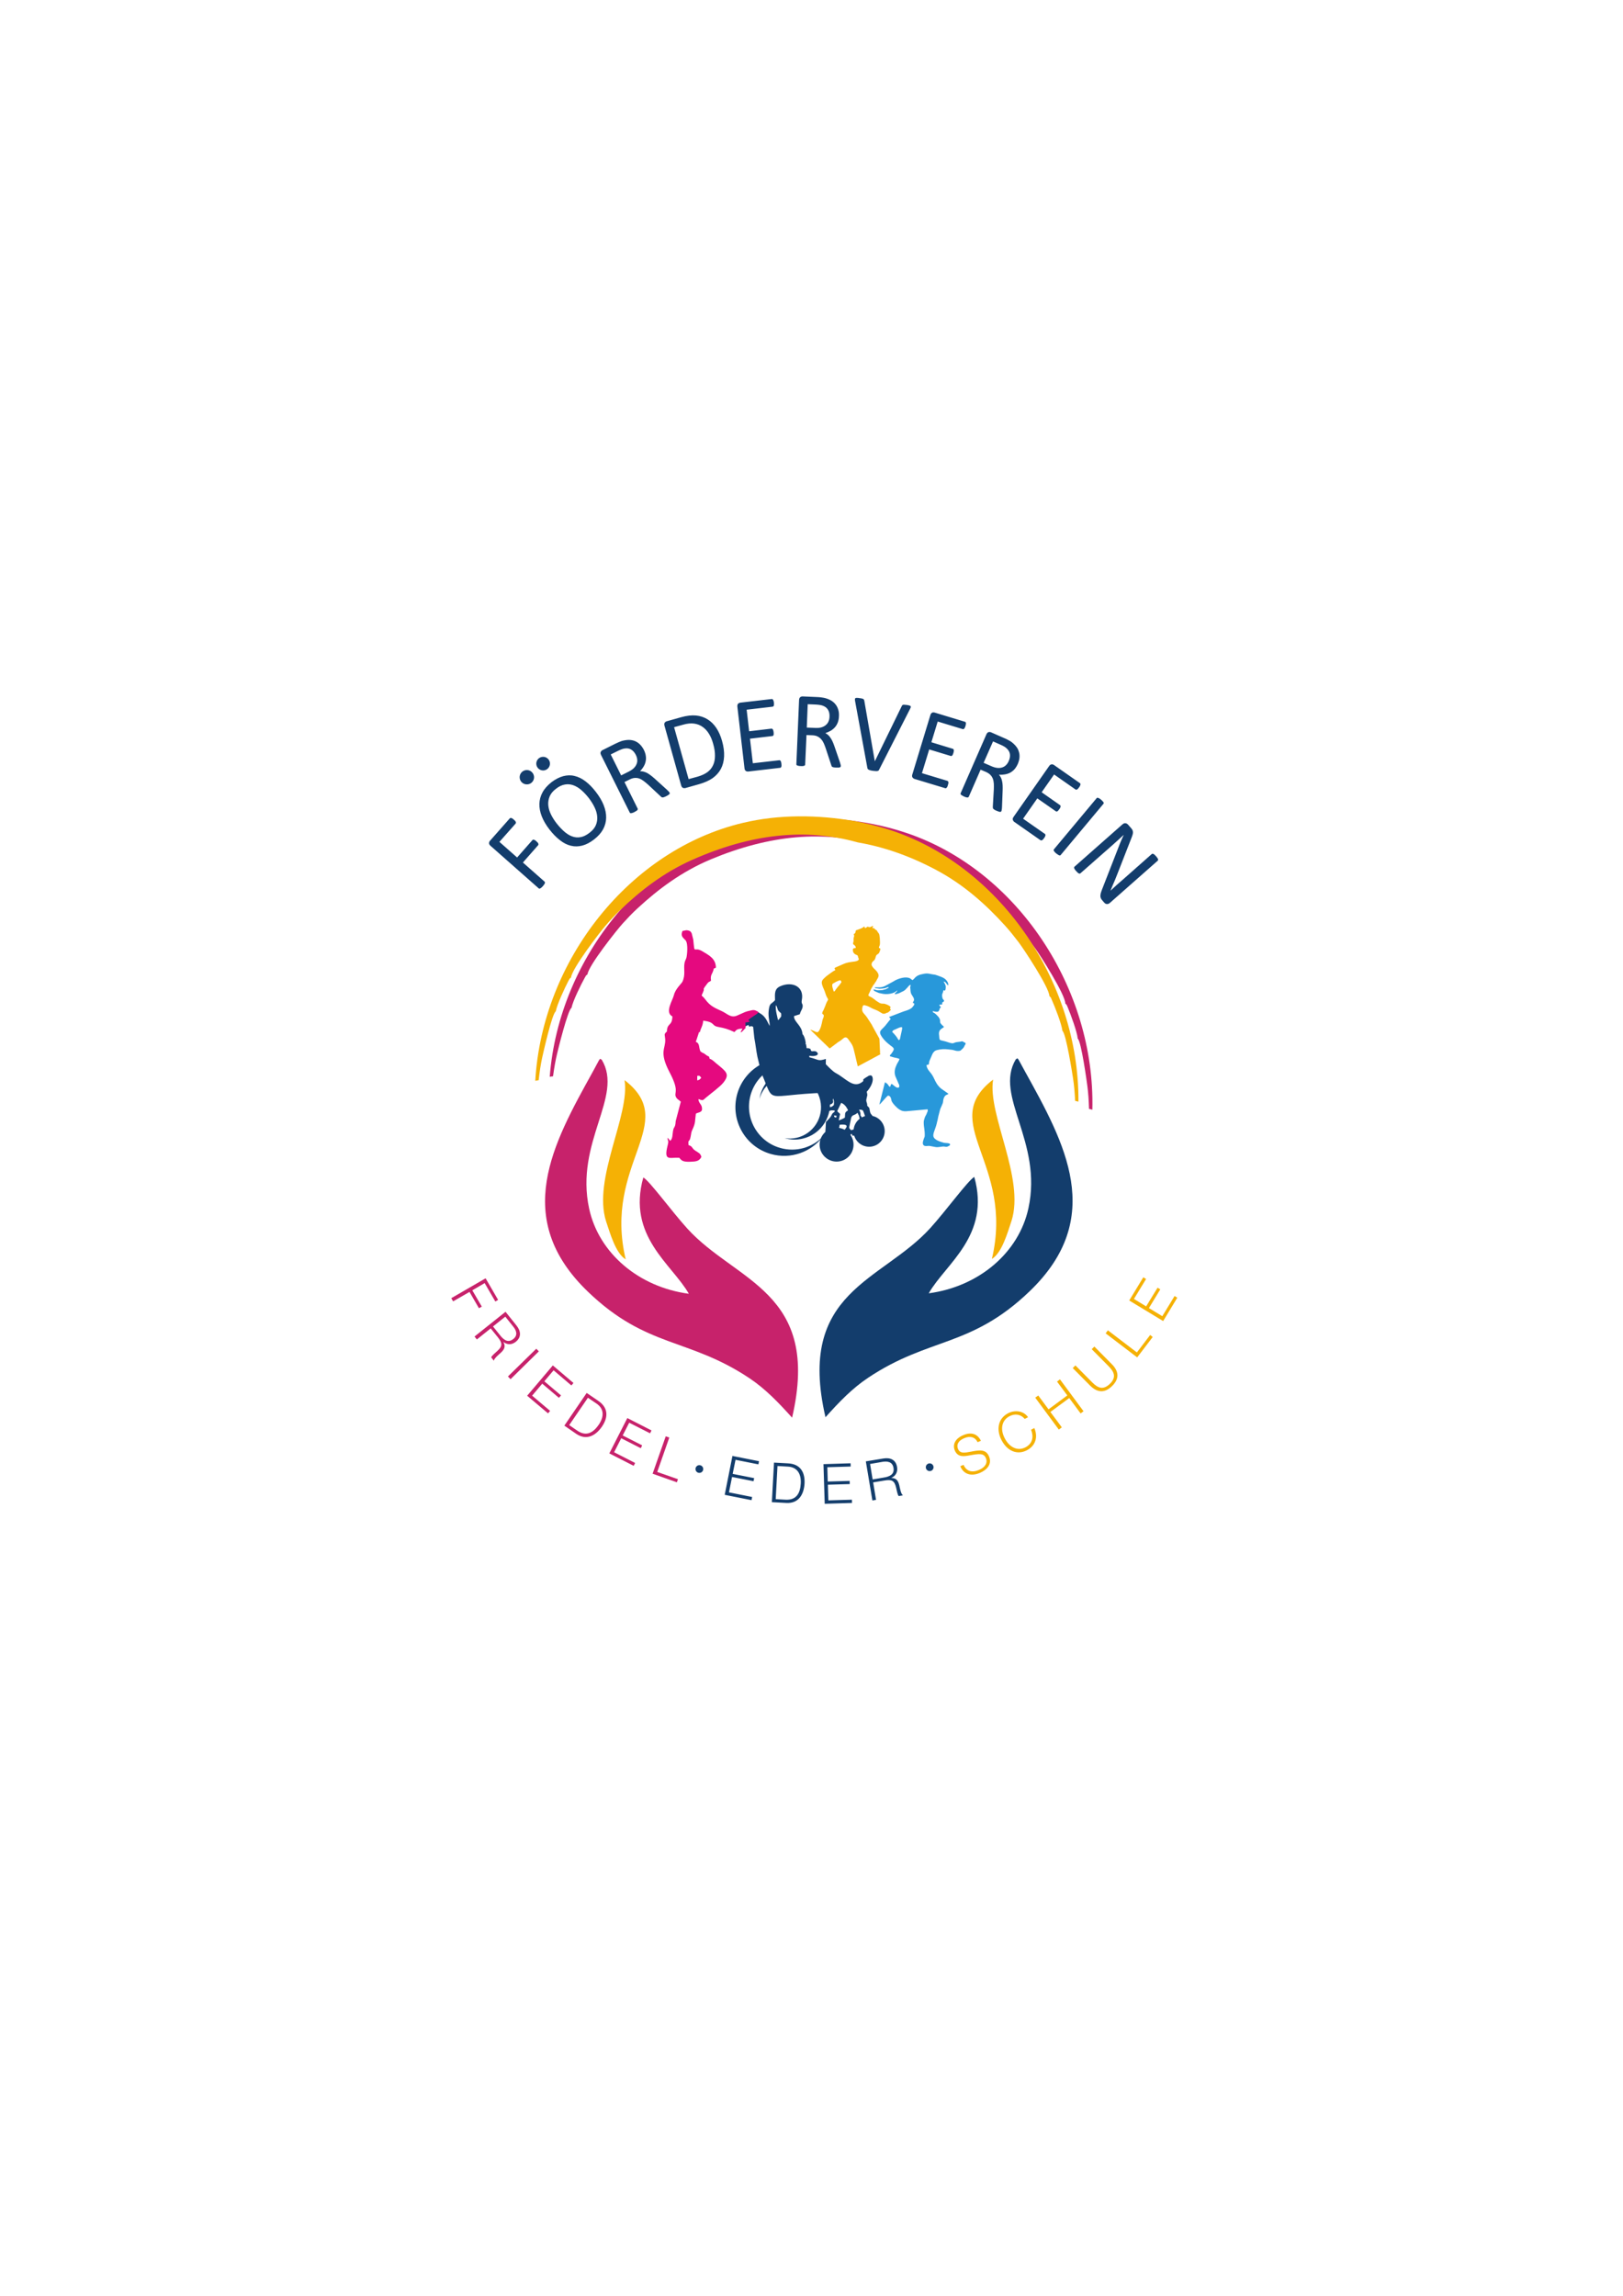 <?xml version="1.0" encoding="UTF-8"?>
<!DOCTYPE svg PUBLIC "-//W3C//DTD SVG 1.1//EN" "http://www.w3.org/Graphics/SVG/1.1/DTD/svg11.dtd">
<!-- Creator: CorelDRAW X8 -->
<svg xmlns="http://www.w3.org/2000/svg" xml:space="preserve" width="210mm" height="297mm" version="1.1" style="shape-rendering:geometricPrecision; text-rendering:geometricPrecision; image-rendering:optimizeQuality; fill-rule:evenodd; clip-rule:evenodd"
viewBox="0 0 21000 29700"
 xmlns:xlink="http://www.w3.org/1999/xlink">
 <defs>
  <style type="text/css">
   <![CDATA[
    .fil6 {fill:#E5097F}
    .fil9 {fill:#133D6C}
    .fil0 {fill:#133D6C}
    .fil4 {fill:#2898DA}
    .fil7 {fill:#C7226B}
    .fil8 {fill:#F5B105}
    .fil5 {fill:#F5B105}
    .fil3 {fill:#133D6C;fill-rule:nonzero}
    .fil2 {fill:#C7226B;fill-rule:nonzero}
    .fil1 {fill:#F5B105;fill-rule:nonzero}
   ]]>
  </style>
 </defs>
 <g id="Layer_x0020_1">
  <g id="_977266256">
   <g>
    <path class="fil0" d="M10317 13716c107,31 200,87 273,161 -55,-44 -119,-77 -191,-97 -296,-84 -603,89 -687,385 -83,296 89,603 385,686 205,58 415,-7 553,-150 -152,202 -417,301 -675,228 -335,-94 -530,-442 -436,-777 95,-335 443,-530 778,-436z"/>
    <path class="fil0" d="M10382 14731c-79,18 -158,14 -231,-7 51,8 104,7 157,-5 218,-50 355,-267 305,-485 -49,-219 -267,-356 -485,-306 -151,34 -263,149 -301,289 26,-182 162,-338 352,-381 247,-56 493,98 549,346 56,247 -98,493 -346,549z"/>
    <path class="fil0" d="M10426 13495l-5 6c13,16 3,-8 11,26 2,5 4,24 5,33l28 1c45,17 4,2 37,39 22,-1 46,-6 63,7 36,27 3,45 3,45 -28,12 -63,12 -96,6l0 19c129,32 107,55 214,22l-1 68c33,33 85,91 133,117 127,68 221,197 333,117 50,-35 -17,-17 47,-58 3,-2 41,-25 42,-26 29,-11 47,-6 52,33 8,58 -42,137 -77,173 11,59 10,28 -4,93 -9,42 12,44 10,89 35,30 27,34 34,67 9,43 12,32 29,57 33,50 17,91 25,129l-153 0 0 245c-47,-22 -80,-64 -86,-111 -59,-4 -34,10 -48,-23 -16,11 -8,-11 -18,16 -23,66 58,100 19,200 -56,144 -241,186 -305,52 -44,-91 -26,-129 8,-201 -35,-13 -44,-31 -49,-54l32 -527c4,-4 0,-10 1,-20 -31,-3 -21,-10 -27,1 -813,29 -651,163 -829,-250 -1,0 -2,0 -2,0l-52 -216c-17,-84 -23,-156 -40,-243l-15 -144c-31,-12 -24,-9 -51,0 -1,-4 -2,-9 -3,-10l-7 -13c-29,10 -48,22 -62,35l6 -69 166 -144c15,10 29,21 44,30 70,38 94,115 120,160 6,-42 -22,-113 -12,-197 14,-109 29,-75 82,-136 -3,-91 -7,-148 70,-181 155,-67 310,6 277,178 -11,60 19,43 9,96 -6,30 -26,49 -35,89l-75 24c-4,74 99,118 109,227l1 1 0 7c7,7 8,7 15,19 5,9 8,18 11,27 9,25 12,43 16,69zm689 860c16,28 21,43 19,75 23,26 15,31 32,57l34 -3c1,-29 -11,-56 -21,-85 -14,-41 -17,-43 -64,-44zm0 81l-19 -40c-46,43 -79,14 -89,95l-17 82c-8,29 13,33 22,48 71,-19 66,-24 71,-105l44 -27 -12 -53zm-275 470c-18,-22 37,-11 -23,-23 11,23 -1,14 23,23zm1 -237c37,3 40,5 60,-21 36,-46 117,-112 -36,-98l-24 119zm-22 -211c9,-34 10,-20 -27,-28 9,29 -9,15 27,28zm-47 -54c19,-22 10,0 31,-31 -14,-7 11,-7 -32,-9 -35,-2 -31,11 -75,18l-8 131c80,-78 66,-87 84,-109zm201 -40c-21,-48 -49,-81 -89,-97l-51 106c12,21 24,20 37,39l-18 82c30,-9 59,-23 80,-36 4,-52 -3,-61 24,-83l17 -11zm-184 -68c1,-16 3,-32 2,-49l-10 -36c-16,33 15,35 -12,63 -21,22 -32,-1 -51,42 27,13 44,5 71,-20zm-682 -1145c5,-60 -5,-39 -33,-73 -22,-27 -6,-37 -36,-75 -2,44 2,71 10,111l16 72c0,1 2,7 2,6 0,-1 2,3 6,4l35 -45z"/>
    <path class="fil0" d="M11246 14432c111,0 201,90 201,201 0,112 -90,202 -201,202 -112,0 -202,-90 -202,-202 0,-111 90,-201 202,-201z"/>
    <path class="fil0" d="M10825 14589c121,0 219,98 219,219 0,121 -98,219 -219,219 -121,0 -220,-98 -220,-219 0,-121 99,-219 220,-219z"/>
   </g>
   <g>
    <g>
     <path class="fil1" d="M12692 18639c-46,-96 -133,-115 -231,-72 -100,43 -140,119 -106,199 39,90 121,75 199,60 119,-21 175,-27 202,36 26,61 -7,119 -87,153 -88,39 -164,22 -202,-65l-42 18 2 4c43,100 139,131 255,81 86,-37 159,-112 114,-214 -40,-94 -124,-81 -236,-59 -81,15 -137,26 -164,-35 -24,-57 5,-108 78,-139 76,-33 141,-19 175,51l43 -18zm691 -165l-42 22c36,90 20,178 -70,226 -99,53 -205,8 -269,-112 -64,-120 -41,-235 58,-288 72,-39 149,-26 199,34l43 -22c-60,-87 -175,-96 -261,-50 -135,72 -149,221 -81,349 76,143 206,193 330,127 107,-57 144,-169 93,-286zm332 -630l-38 29 133 179 -243 180 -133 -179 -39 28 305 413 39 -29 -148 -199 244 -180 147 199 38 -28 -305 -413zm445 -424l-34 34 216 218c74,75 106,143 21,228 -87,85 -155,60 -232,-18l-216 -218 -35 34 225 227c95,95 192,98 286,4 93,-92 88,-188 -5,-281l-226 -228zm722 -150l-172 226 -375 -286 -29 39 408 311 201 -264 -33 -26zm-89 -746l-182 300 439 266 183 -302 -35 -22 -159 261 -173 -105 147 -242 -35 -22 -148 242 -158 -96 157 -258 -36 -22z"/>
     <path class="fil2" d="M6445 16816l-162 -279 -444 257 24 41 212 -122 122 211 37 -21 -123 -211 160 -93 138 238 36 -21zm96 154l-401 320 30 38 179 -143 93 115c57,73 65,112 -7,177 -19,19 -74,61 -79,83l34 43c4,-32 71,-86 88,-101 51,-47 66,-85 35,-142 50,39 108,40 161,-2 76,-61 65,-140 9,-210l-142 -178zm-3 63l103 129c41,51 62,111 1,160 -72,58 -129,6 -173,-50l-90 -112 159 -127zm434 449l-33 -34 -367 359 34 35 366 -360zm448 409l-267 -227 -332 392 270 228 27 -32 -233 -197 131 -155 216 183 27 -31 -216 -183 120 -142 230 196 27 -32zm171 129l-289 423 154 106c132,90 252,24 333,-94 82,-120 83,-243 -47,-332l-151 -103zm16 62l112 76c96,65 101,165 29,272 -67,97 -156,161 -278,78l-105 -72 242 -354zm823 423l-313 -160 -233 457 315 161 19 -37 -272 -139 92 -181 253 129 18 -37 -252 -128 84 -165 270 137 19 -37zm342 631l-268 -94 156 -445 -46 -16 -170 484 314 111 14 -40z"/>
     <path class="fil3" d="M9821 18903l-344 -68 -100 503 347 69 8 -41 -300 -60 40 -199 278 55 8 -40 -278 -55 37 -182 296 59 8 -41zm194 18l-28 512 187 10c159,9 228,-110 236,-253 7,-145 -55,-251 -213,-259l-182 -10zm45 44l135 8c116,6 173,88 166,217 -6,117 -49,219 -197,211l-127 -7 23 -429zm946 -35l-351 11 16 513 353 -11 -1 -42 -305 9 -6 -203 283 -8 -1 -41 -284 8 -5 -185 302 -9 -1 -42zm197 -25l85 506 47 -8 -37 -226 146 -24c91,-15 129,-3 151,92 7,26 17,94 34,109l54 -9c-27,-19 -41,-104 -46,-126 -15,-66 -41,-99 -106,-99 58,-26 87,-76 76,-142 -16,-96 -90,-125 -178,-110l-226 37zm55 34l162 -28c65,-10 128,0 141,78 15,90 -58,115 -129,126l-141 24 -33 -200z"/>
    </g>
    <path class="fil0" d="M9049 18954c28,0 50,23 50,50 0,28 -22,50 -50,50 -28,0 -50,-22 -50,-50 0,-27 22,-50 50,-50z"/>
    <path class="fil0" d="M12029 18931c28,0 50,22 50,50 0,28 -22,50 -50,50 -27,0 -50,-22 -50,-50 0,-28 23,-50 50,-50z"/>
   </g>
   <g>
    <path class="fil3" d="M6649 10604c7,5 12,11 16,16 5,5 8,9 9,13 1,5 2,9 1,12 0,3 -1,6 -3,9l-210 237 229 202 198 -225c2,-2 4,-4 8,-5 3,-1 6,-1 11,0 4,1 9,3 14,6 5,4 12,8 19,15 7,6 12,11 16,16 4,5 7,9 8,13 2,5 2,9 2,12 0,4 -2,7 -4,9l-197 224 280 247c2,3 4,5 5,9 1,3 1,7 -1,11 -2,5 -4,10 -8,16 -4,6 -10,14 -17,22 -8,8 -14,15 -20,20 -6,5 -11,8 -15,10 -4,3 -8,3 -11,3 -4,-1 -7,-2 -9,-4l-623 -550c-13,-12 -20,-23 -19,-35 0,-11 4,-21 11,-29l257 -291c2,-2 5,-4 8,-5 3,-1 7,-1 12,0 4,1 9,4 15,7 6,4 12,9 18,15zm1062 -358c44,57 78,114 100,170 22,56 33,110 32,163 -1,52 -14,102 -40,150 -26,47 -65,91 -117,131 -52,40 -102,66 -152,79 -50,13 -99,14 -147,2 -48,-11 -95,-35 -141,-71 -47,-36 -93,-83 -138,-141 -43,-56 -76,-112 -98,-168 -22,-56 -32,-110 -31,-162 2,-52 15,-102 41,-149 26,-48 65,-91 117,-132 51,-38 101,-64 150,-77 50,-13 98,-15 146,-3 48,11 96,34 142,69 46,35 92,81 136,139zm-91 80c-31,-40 -64,-75 -97,-104 -33,-29 -68,-50 -103,-63 -36,-13 -73,-17 -110,-10 -38,6 -77,24 -116,55 -40,30 -67,63 -82,99 -15,36 -21,73 -18,112 3,38 14,77 33,117 19,40 43,78 72,116 33,42 65,77 99,107 34,30 68,52 104,65 35,13 71,17 109,10 37,-6 76,-25 116,-56 40,-30 68,-64 83,-100 15,-36 21,-74 17,-113 -3,-38 -15,-78 -34,-117 -19,-40 -44,-79 -73,-118zm1043 -72c2,3 3,6 3,9 0,3 -1,7 -5,10 -3,4 -8,8 -15,12 -6,5 -16,10 -28,16 -10,5 -19,9 -26,11 -7,3 -13,4 -18,4 -4,0 -9,-1 -13,-3 -4,-2 -7,-6 -12,-10l-165 -154c-19,-17 -38,-32 -56,-46 -18,-13 -36,-24 -55,-31 -19,-7 -38,-9 -59,-8 -20,1 -42,7 -65,19l-69 34 170 342c2,4 3,7 2,10 -1,4 -2,7 -5,10 -3,4 -8,8 -14,12 -6,4 -14,9 -24,14 -10,5 -18,9 -26,11 -7,2 -13,3 -17,4 -5,0 -9,0 -12,-2 -2,-1 -5,-4 -6,-7l-371 -744c-8,-16 -9,-29 -4,-40 5,-10 12,-18 21,-22l164 -82c20,-10 36,-17 50,-23 13,-5 25,-10 36,-14 33,-9 64,-14 92,-14 29,0 55,5 80,15 24,10 46,25 65,44 19,19 36,43 50,70 13,27 22,53 25,78 4,24 3,48 -2,71 -5,23 -13,45 -26,66 -12,21 -28,41 -46,61 15,0 30,1 45,5 15,4 30,10 45,17 15,8 31,19 47,31 16,12 33,26 51,42l158 143c13,12 22,21 26,26 5,5 8,9 9,13zm-436 -488c-15,-31 -35,-54 -60,-69 -24,-15 -55,-20 -91,-13 -12,2 -24,6 -37,11 -13,5 -30,12 -50,22l-87 43 135 271 100 -50c27,-14 49,-29 65,-45 17,-17 28,-35 35,-53 8,-19 10,-38 8,-58 -2,-20 -8,-39 -18,-59zm1115 -183c21,74 30,142 27,203 -3,61 -17,115 -42,162 -25,46 -61,86 -107,119 -47,32 -105,58 -176,78l-177 50c-10,2 -20,2 -31,-3 -10,-4 -18,-15 -23,-33l-215 -770c-5,-17 -4,-31 3,-40 6,-9 15,-15 25,-18l188 -53c72,-20 136,-27 191,-22 55,5 105,22 149,49 43,26 81,63 113,110 31,47 57,103 75,168zm-115 37c-13,-47 -30,-89 -53,-126 -22,-37 -50,-67 -82,-90 -32,-23 -68,-37 -109,-43 -41,-6 -91,-2 -148,15l-113 31 188 672 114 -31c53,-15 96,-35 129,-59 32,-24 57,-53 73,-89 17,-35 25,-76 25,-122 1,-47 -7,-99 -24,-158zm884 262c1,8 1,15 1,22 0,6 -1,11 -3,16 -1,4 -4,7 -6,9 -3,3 -6,4 -10,4l-412 48c-10,1 -20,-1 -30,-7 -10,-6 -16,-18 -18,-36l-92 -794c-2,-18 1,-31 9,-40 8,-8 17,-12 28,-14l407 -47c4,0 7,0 10,2 3,1 6,4 8,8 2,4 4,9 6,15 2,6 4,14 5,23 1,8 1,15 1,22 -1,6 -2,11 -3,16 -1,4 -4,7 -6,9 -3,2 -6,3 -9,4l-336 39 32 279 288 -34c4,0 7,1 11,2 2,2 5,5 8,8 2,4 4,8 6,15 1,6 3,14 4,22 1,9 1,16 1,22 0,6 -1,11 -3,15 -1,4 -3,7 -6,9 -3,2 -6,3 -9,3l-289 34 37 318 341 -39c3,-1 7,0 10,1 3,2 6,5 9,8 2,4 4,9 6,15 1,6 3,13 4,23zm768 28c0,4 -1,7 -2,10 -2,2 -4,5 -9,6 -4,2 -11,3 -19,4 -8,0 -19,0 -32,0 -11,-1 -21,-2 -28,-3 -7,-1 -13,-3 -18,-5 -4,-2 -7,-5 -10,-9 -2,-4 -4,-9 -5,-14l-71 -215c-8,-25 -17,-47 -26,-68 -9,-20 -20,-38 -34,-53 -13,-15 -29,-27 -47,-36 -18,-9 -41,-14 -67,-15l-76 -3 -17 382c0,3 -1,6 -3,9 -2,3 -6,5 -10,6 -4,2 -10,3 -17,4 -8,1 -17,1 -28,0 -11,0 -20,-1 -28,-3 -7,-1 -13,-3 -17,-5 -5,-1 -7,-4 -9,-7 -2,-2 -3,-6 -2,-9l35 -830c1,-18 6,-30 15,-37 9,-7 19,-10 30,-10l183 8c22,1 40,2 55,4 14,2 27,4 38,6 33,7 62,18 88,32 25,14 45,31 62,52 16,20 28,43 36,70 8,25 11,54 9,85 -1,30 -6,56 -15,80 -9,23 -21,44 -36,61 -16,18 -34,33 -55,46 -21,12 -44,22 -70,31 14,7 26,15 38,26 11,10 21,23 30,37 10,14 19,31 27,49 8,18 16,39 24,62l69 201c5,17 9,29 10,35 2,7 2,12 2,16zm-146 -637c2,-35 -4,-65 -19,-90 -14,-25 -38,-44 -74,-56 -11,-4 -23,-6 -37,-8 -14,-2 -32,-4 -55,-5l-97 -4 -12 302 112 5c30,1 56,-1 79,-8 22,-7 41,-17 56,-30 15,-13 27,-28 34,-46 8,-19 12,-38 13,-60zm642 684c-2,5 -5,9 -9,12 -3,3 -8,5 -14,5 -6,2 -13,2 -22,1 -8,0 -19,-2 -33,-3 -9,-2 -18,-3 -25,-4 -7,-2 -13,-3 -18,-5 -5,-2 -10,-3 -13,-5 -4,-2 -7,-4 -9,-6 -3,-2 -4,-5 -6,-7 -1,-3 -2,-6 -3,-10l-159 -866c-2,-10 -3,-18 -2,-25 0,-6 3,-10 7,-13 5,-2 11,-4 20,-3 9,0 21,1 36,4 13,1 22,3 30,5 7,2 12,4 16,6 3,2 6,5 8,9 1,3 3,7 4,12l136 783 1 0 347 -711c2,-5 5,-9 7,-12 2,-3 6,-5 10,-6 5,-1 11,-2 19,-1 8,0 19,1 32,3 14,2 24,4 32,7 8,2 13,5 15,8 3,4 3,9 2,15 -2,6 -5,14 -10,23l-399 784zm890 199c-2,8 -5,15 -7,21 -3,5 -6,10 -9,13 -4,4 -7,6 -10,7 -4,1 -7,1 -11,-1l-397 -120c-9,-3 -18,-10 -24,-19 -7,-10 -8,-23 -2,-40l233 -766c5,-17 13,-27 24,-32 10,-4 21,-4 31,-1l392 119c4,1 6,3 9,6 2,2 3,6 4,10 0,5 0,10 -1,16 0,7 -2,14 -5,23 -2,8 -5,15 -8,21 -3,5 -6,10 -8,13 -3,3 -6,5 -10,6 -3,1 -6,1 -10,0l-323 -98 -82 268 278 85c3,1 6,3 8,6 2,3 4,6 4,10 1,4 1,10 0,16 -1,7 -3,14 -5,22 -3,8 -5,15 -8,21 -2,5 -5,9 -8,12 -3,3 -6,5 -10,6 -3,1 -6,0 -10,-1l-277 -84 -94 307 328 99c4,1 7,3 9,6 2,3 4,6 5,10 1,5 1,10 0,16 -1,7 -3,14 -6,23zm693 336c-2,3 -4,6 -6,8 -3,2 -6,3 -11,3 -5,0 -11,-1 -19,-4 -7,-2 -17,-6 -29,-11 -11,-5 -20,-9 -26,-13 -6,-4 -11,-8 -14,-11 -4,-4 -6,-8 -6,-12 -1,-5 -1,-10 -1,-16l13 -225c1,-26 1,-50 0,-73 -2,-22 -5,-43 -12,-62 -7,-19 -17,-35 -31,-50 -14,-15 -33,-28 -57,-39l-71 -30 -153 350c-2,3 -4,6 -7,7 -3,2 -6,3 -11,3 -4,-1 -10,-2 -17,-3 -8,-2 -16,-6 -27,-10 -10,-5 -18,-9 -24,-13 -7,-4 -11,-7 -15,-11 -3,-3 -5,-6 -6,-10 0,-3 0,-6 2,-9l333 -761c7,-16 17,-26 28,-29 11,-3 22,-2 31,2l168 74c20,8 37,16 49,23 13,7 24,13 35,19 28,19 51,40 69,62 19,22 32,45 39,71 9,25 11,51 9,78 -2,27 -10,54 -22,83 -12,27 -27,50 -43,69 -17,18 -36,33 -56,44 -21,11 -44,18 -68,22 -24,4 -50,6 -77,4 11,12 19,24 26,38 7,14 12,29 15,46 4,16 6,35 7,55 1,20 1,42 0,67l-8 212c-1,17 -2,30 -4,37 -1,6 -2,11 -3,15zm94 -647c14,-32 20,-62 15,-91 -4,-28 -20,-54 -48,-78 -9,-8 -20,-15 -32,-22 -12,-7 -29,-15 -50,-24l-88 -39 -122 277 103 45c28,12 53,19 76,21 24,2 45,0 64,-7 19,-6 35,-17 49,-31 13,-14 25,-31 33,-51zm458 997c-5,7 -9,12 -14,17 -4,4 -8,8 -12,10 -5,2 -8,3 -12,3 -3,0 -7,-1 -10,-3l-340 -238c-8,-6 -14,-15 -17,-26 -4,-11 0,-24 10,-38l459 -656c10,-15 21,-22 33,-23 11,-1 21,2 30,8l336 235c3,2 5,5 6,8 1,3 2,7 1,12 -1,4 -3,9 -6,15 -2,5 -6,12 -12,20 -5,7 -9,12 -14,17 -4,4 -8,8 -12,10 -4,2 -7,3 -11,3 -3,0 -6,-1 -9,-3l-277 -194 -161 230 237 166c3,2 6,5 7,8 1,4 1,8 1,12 -1,4 -3,9 -5,15 -4,6 -7,12 -12,19 -5,7 -10,13 -14,17 -4,5 -8,8 -12,10 -4,2 -7,2 -10,2 -4,0 -7,-2 -10,-4l-238 -166 -184 263 281 196c3,2 5,5 7,8 1,4 2,7 1,12 0,4 -2,9 -5,15 -3,5 -7,12 -12,20zm215 218c-2,3 -5,5 -8,6 -3,1 -7,1 -11,-1 -5,-1 -10,-4 -16,-8 -7,-4 -14,-9 -23,-16 -8,-7 -15,-13 -20,-19 -5,-6 -9,-11 -11,-15 -2,-4 -3,-8 -3,-11 0,-3 2,-6 4,-9l552 -661c2,-3 5,-5 8,-6 4,-1 8,0 12,2 5,1 10,4 17,8 6,4 13,9 21,15 9,8 15,14 20,20 5,5 9,10 11,14 3,4 4,8 3,11 0,3 -2,6 -4,9l-552 661zm635 621c-7,6 -14,10 -21,12 -7,2 -14,3 -20,2 -6,-1 -12,-3 -17,-6 -6,-4 -10,-8 -14,-12l-25 -29c-8,-9 -14,-17 -18,-26 -4,-8 -6,-17 -7,-28 0,-10 1,-22 4,-36 4,-13 9,-30 16,-48l209 -536c10,-28 22,-56 34,-86 13,-29 25,-58 38,-85l-1 -1c-25,23 -50,46 -75,69 -26,23 -52,46 -77,69l-407 358c-2,2 -5,3 -8,4 -4,0 -8,-1 -12,-3 -4,-2 -9,-5 -15,-10 -5,-5 -12,-12 -19,-20 -8,-8 -14,-16 -18,-22 -4,-6 -6,-11 -8,-16 -1,-4 -2,-8 -1,-11 1,-4 3,-6 6,-9l620 -547c14,-12 28,-17 40,-14 13,2 23,8 31,17l37 42c9,10 15,19 20,27 4,9 6,17 7,26 1,9 0,19 -3,30 -3,11 -7,25 -13,40l-161 412c-10,25 -19,50 -29,74 -10,24 -19,47 -28,70 -10,22 -19,45 -29,67 -8,22 -18,44 -27,66l0 1c27,-25 55,-50 84,-77 30,-26 58,-51 86,-75l364 -322c3,-2 6,-3 9,-3 4,-1 7,0 12,2 4,2 9,5 15,10 5,5 12,12 20,21 7,7 12,14 16,21 5,6 8,11 9,16 1,4 1,8 0,12 0,3 -2,5 -5,8l-619 546z"/>
    <path class="fil4" d="M11629 13456c-7,-6 -13,-20 -19,-28 -5,-9 -12,-18 -19,-27l-22 -26c-4,-5 -6,-7 -11,-11 -7,-7 -7,-9 -13,-12 0,-20 23,-30 44,-37 7,-3 3,-1 8,-4 19,-9 48,-24 73,-24 5,19 3,18 -1,42l-1 4c-1,0 -1,1 -1,2 0,0 0,1 0,2l-23 105c-4,9 -7,10 -15,14zm-251 833c15,-5 101,-116 114,-116 4,0 13,4 17,7 17,10 21,34 25,54 6,29 43,67 65,88 20,20 36,31 60,43 42,20 90,7 130,5l198 -18c3,0 7,-1 15,-1 2,8 3,11 2,20l-6 17c-1,0 -1,1 -1,2 -4,7 -5,12 -7,18 -8,20 -20,33 -26,55 -6,22 -12,33 -12,57 0,67 16,98 13,176 -1,16 -6,17 -10,31 -9,30 -31,76 5,95 7,4 18,3 27,4 16,0 22,-4 45,-1 92,16 69,21 161,8 38,-6 45,15 83,-8 9,-5 17,-8 17,-20 0,-21 -62,-17 -79,-21 -1,0 -2,0 -2,-1 -41,-11 -126,-35 -135,-84 -3,-17 2,-38 8,-56 12,-37 25,-66 34,-103 5,-18 7,-35 13,-53 5,-19 6,-38 12,-57l20 -77c5,-18 35,-74 38,-96 2,-14 1,-19 4,-31 5,-25 17,-52 41,-62 4,-2 7,-3 11,-5 8,-3 3,-3 13,-5 -2,-9 -5,-9 -14,-15l-77 -54c-23,-18 -41,-39 -58,-64 -27,-41 -41,-90 -71,-129 -13,-16 -23,-30 -36,-46 -10,-13 -26,-43 -26,-62 0,-11 7,-9 18,-10 19,-2 8,-24 22,-56l34 -79c12,-27 31,-47 59,-54 46,-13 102,-16 151,-9 18,3 36,3 53,6 17,3 29,9 45,12 12,2 48,5 59,-5 12,-12 25,-20 35,-34 7,-9 9,-10 14,-23 4,-10 1,-5 6,-13 6,-7 9,-9 9,-20 0,-11 -21,-15 -29,-21 -21,-15 -17,-2 -75,2 -64,6 -36,33 -127,2 -10,-3 -16,-6 -27,-9l-61 -15c-25,-5 -20,-33 -23,-53 -6,-45 -6,-75 37,-101 11,-6 12,-11 23,-14 -1,-11 -1,-10 -7,-16l-12 -10c-45,-45 -20,-37 -33,-79l-4 -9c-6,-13 -9,-15 -18,-26 -10,-13 -34,-36 -48,-45 -18,-10 -17,-2 -22,-25l32 7c30,5 47,5 56,-29 4,-19 9,-15 18,-28 0,-1 -1,-3 -1,-2l-8 -11c-5,-5 -10,-2 -10,-12 0,-14 14,-5 35,-10 1,-10 1,-6 2,-15 0,-10 -4,-7 3,-13 9,-8 20,-7 20,-22 0,-15 -25,-7 -25,-72 0,-20 16,-34 15,-62 14,1 32,21 32,-47 0,-21 -20,-53 -28,-66 31,1 39,39 59,50 6,-24 -5,-42 -19,-62 -13,-17 -32,-32 -51,-40 -11,-4 -7,-4 -15,-7 -7,-4 -8,-3 -16,-6 -14,-4 -16,-7 -32,-12 -14,-3 -21,-8 -33,-11 -12,-3 -27,-3 -40,-6 -70,-16 -86,-12 -151,3 -22,6 -41,15 -59,29 -15,12 -34,40 -47,43 -21,-14 -24,-25 -54,-31 -57,-13 -145,17 -192,49l-109 59c-22,9 -40,16 -68,17l-63 0c0,17 24,10 45,15 19,5 22,1 46,1 13,-1 36,-4 47,-7 12,-4 23,-12 41,-12 -4,17 -3,10 -16,15 -1,1 -1,1 -2,1l-18 11c-9,3 -16,2 -25,6 -12,4 -14,5 -26,6 -14,1 -43,3 -55,2 -23,-2 -33,-8 -52,-13 0,21 12,22 27,30 14,7 26,12 41,18 5,1 4,1 10,2 8,2 4,1 10,2l9 2c37,10 80,11 120,3l7 -2c25,-4 51,-16 71,-32 4,-4 3,-8 12,-4 -19,28 -33,28 -35,44 28,0 37,-7 59,-13l30 -15c29,-13 42,-20 62,-43 2,-2 4,-4 5,-5 12,-11 25,-31 36,-39 0,0 1,-1 1,-1l11 -6c6,13 -3,24 -3,34 0,7 1,14 2,18 1,21 3,48 12,68 14,27 51,63 29,95 -7,9 -6,7 -9,19 13,3 7,6 19,10 0,14 1,13 -6,22 -3,5 -3,4 -6,9 -11,16 -23,28 -39,37 -27,16 -57,24 -88,34l-152 58c-2,1 -8,3 -11,4 -11,5 -1,5 -21,5 1,32 35,17 3,47l-54 68c-54,65 -101,68 -40,154 28,39 63,71 101,100 51,40 69,41 13,114 -5,6 -9,12 -16,15 0,19 6,16 18,19 12,3 21,8 36,11 26,6 47,7 71,20 -5,20 -24,46 -34,66l-13 31c-17,39 -22,88 -5,130l34 78c4,12 4,11 9,20 15,29 4,61 -34,40 -7,-4 -14,-8 -21,-14 -9,-7 -30,-26 -40,-29 -10,8 -11,25 -18,38 -16,-4 -22,-23 -32,-34 -11,-11 -22,-20 -35,-24l-72 287z"/>
    <path class="fil5" d="M10788 12827c-6,-21 -33,-86 -12,-102l44 -25c11,-6 40,-17 52,-20l9 10c4,5 6,10 7,15l-22 32c-9,12 -15,18 -26,30 -5,6 -6,9 -12,16 -27,30 -18,39 -40,44zm463 -833c-25,0 -15,-16 -40,4 -14,12 -25,11 -26,-13 -10,3 -12,9 -22,15 -20,14 -85,33 -87,35 -9,10 -1,40 -28,47l0 16c9,3 4,-2 4,7 0,16 -7,21 -8,40 0,9 1,22 0,31 -1,12 -6,17 -6,31 0,19 35,17 35,57 -17,4 -38,-2 -38,25 0,35 19,53 46,64l7 2c7,4 4,0 9,9 5,8 3,7 6,17 3,12 1,5 5,14 9,17 0,28 -14,34 -40,18 -105,9 -178,41l-94 41c-14,6 -15,5 -25,16 5,17 9,2 10,25 -23,6 -85,55 -100,66l-20 15c0,0 -1,1 -1,1 -53,48 -68,61 -38,136 10,24 24,53 31,78 6,19 12,37 22,54 26,43 12,18 -17,94 -4,10 -4,15 -9,25l-18 42c-4,11 -7,12 -12,22 -3,8 -7,19 -7,27 14,16 25,12 20,40l-5 15c-3,6 1,-3 -2,4 -3,10 -8,20 -10,30 -9,46 -20,104 -50,143 -20,25 -51,-9 -104,-23 -1,0 -3,-1 -4,-1l252 244 93 -70c1,-1 1,-1 2,-2 27,-21 39,-21 73,-52 37,-33 55,-22 78,11 20,28 43,56 55,89 13,33 53,221 63,255l292 -156c-3,-6 -5,-11 -5,-16 0,-14 1,1 1,-10l-8 -168c-1,-8 1,1 -1,-9l-79 -143c-8,-12 -11,-22 -18,-35l-63 -97c-42,-60 -77,-66 -57,-139 8,-30 32,-15 51,-11 21,5 57,26 77,36l48 20c22,8 40,21 61,33 9,6 25,15 32,15 14,0 25,-2 35,-8 14,-9 12,-3 23,-8 7,-3 34,-28 39,-34 -4,-12 -10,-11 -10,-15 0,-12 4,-11 7,-22 -13,-19 -48,-33 -70,-40 -30,-10 -39,4 -76,-15l-42 -27c-22,-19 -59,-47 -85,-56 -29,-11 -8,-31 1,-53 10,-24 22,-53 38,-75 8,-12 9,-22 18,-26l10 -15c0,-2 1,-3 2,-6 0,0 6,-7 6,-7l0 0 13 -19c13,-39 65,-64 -13,-143 -10,-9 -21,-19 -28,-28 -21,-26 -28,-42 -12,-70 6,-11 15,-14 23,-23 21,-22 16,-38 28,-63 10,-20 32,-16 42,-45 6,-19 26,-51 -6,-53 0,-14 0,-11 4,-22 9,-21 9,-25 9,-57 0,-18 -3,-34 -2,-47l-6 -44c-3,-15 -9,-21 -18,-33 -7,-8 -5,-8 -11,-18 -10,-17 -20,-12 -29,-23 -7,-9 0,-8 -13,-12 -16,-5 -6,3 -21,-7 4,-13 11,-5 12,-22 -18,0 -28,15 -47,15z"/>
    <path class="fil6" d="M9647 13300c-26,22 -36,44 -63,57 7,-32 8,-18 23,-51 -88,5 -80,27 -105,45 -84,-38 -119,-49 -209,-66 -93,-17 -33,-61 -194,-81 -6,73 -34,98 -43,149l-11 -2 -29 89 -13 37c27,15 29,15 40,45 11,49 5,41 20,80l24 16c46,17 40,33 87,50l8 29c31,7 58,37 86,60 131,108 179,137 92,248 -43,55 -168,145 -225,194 -47,41 -37,40 -98,19 2,65 56,66 45,144 -13,31 -55,30 -78,45 -13,91 -3,116 -41,198 -20,44 -17,42 -26,94 -16,94 -37,26 -28,115 58,18 36,37 88,72 37,25 67,33 78,81 -28,55 -69,60 -145,62 -95,3 -110,-14 -142,-52 -124,-6 -202,51 -150,-157 21,-82 -3,-51 1,-101 23,19 11,21 34,39 32,-27 28,-89 35,-127 9,-46 12,-33 24,-62 8,-19 9,-43 11,-66l66 -251c-21,-22 -55,-33 -67,-71 -17,-53 48,-69 -76,-305 -145,-275 -50,-305 -59,-434l-7 -58c9,-21 1,-10 12,-23 9,-12 6,-7 17,-15 2,-118 68,-66 71,-197 -103,-52 4,-207 20,-277 18,-77 100,-151 109,-170 44,-91 14,-164 28,-243 5,-29 16,-43 24,-67 8,-26 27,-185 -11,-228 -30,-34 -67,-50 -40,-120l49 -10c27,1 52,7 64,28 2,2 6,10 7,13l20 80c22,212 1,80 119,152 83,50 174,94 174,212l-27 11c-16,77 -49,75 -36,156 -35,31 -17,-9 -82,83 -26,39 -3,17 -15,50 -34,92 -36,32 24,112 66,88 119,106 219,153 63,30 111,88 189,55 125,-53 92,-48 193,-70 36,-8 61,7 85,25 11,18 -173,105 -120,112 33,5 -22,24 -47,19 -2,22 2,53 1,75zm-574 643c-17,-22 -15,-29 -51,-26l-1 59c32,-5 33,-12 52,-33z"/>
    <path class="fil0" d="M6810 9962c51,-4 96,35 100,86 4,51 -35,96 -86,99 -51,4 -96,-34 -100,-85 -4,-52 35,-96 86,-100z"/>
    <path class="fil0" d="M7021 9791c49,-4 91,33 95,81 3,49 -33,91 -82,95 -49,3 -91,-33 -95,-82 -3,-48 33,-91 82,-94z"/>
    <g>
     <path class="fil7" d="M7395 13038c17,-88 122,-301 171,-389 21,-37 10,-23 36,-45 12,-113 384,-579 455,-657 62,-68 119,-129 194,-198 261,-241 566,-473 949,-633 759,-316 1466,-383 2145,-177l0 0c331,65 666,188 1003,377 364,203 644,470 878,739 68,78 118,145 173,220 63,86 385,593 385,706 23,25 14,10 31,49 39,94 122,317 130,407 45,30 119,568 124,609 12,88 19,191 22,299l43 11c39,-1567 -970,-3094 -2398,-3578 -139,-47 -283,-86 -428,-115l0 0c-472,-94 -976,-110 -1444,-10 -1469,314 -2630,1715 -2751,3277l43 -7c14,-106 32,-208 53,-294 9,-40 138,-566 186,-591z"/>
     <path class="fil8" d="M7191 13084c16,-88 116,-303 163,-393 20,-37 10,-23 35,-46 10,-113 373,-587 443,-666 60,-70 116,-132 190,-203 256,-246 557,-485 936,-653 753,-334 1458,-416 2141,-225l0 0c333,57 669,173 1010,354 368,195 653,456 893,720 69,76 120,142 177,216 64,84 396,584 399,697 23,25 14,9 31,49 41,92 128,314 138,403 46,29 130,565 136,606 14,88 23,191 28,298l43 11c9,-1567 -1031,-3072 -2467,-3524 -141,-44 -285,-79 -430,-106l0 0c-474,-83 -978,-88 -1444,23 -1463,346 -2596,1773 -2687,3337l44 -8c11,-106 27,-208 46,-295 9,-41 127,-569 175,-595z"/>
    </g>
    <g>
     <path class="fil7" d="M8913 16737c-650,-87 -1165,-526 -1290,-1101 -187,-863 448,-1450 164,-1925 -33,-21 -10,-40 -118,156 -513,926 -1055,1892 -59,2846 761,730 1298,590 2088,1117 205,137 377,316 551,510 379,-1633 -730,-1754 -1358,-2449 -201,-222 -481,-607 -567,-659 -214,761 372,1123 589,1505z"/>
     <path class="fil8" d="M8096 16292c-296,-1245 711,-1760 -15,-2319 74,451 -415,1275 -239,1827 53,157 125,415 254,492z"/>
     <path class="fil9" d="M12017 16731c650,-87 1166,-526 1290,-1101 187,-864 -447,-1450 -164,-1925 33,-21 10,-41 119,155 513,927 1054,1893 58,2847 -761,729 -1298,589 -2088,1117 -205,136 -376,315 -551,510 -379,-1633 730,-1754 1358,-2449 201,-222 481,-607 567,-660 214,762 -372,1123 -589,1506z"/>
     <path class="fil8" d="M12834 16286c296,-1245 -711,-1761 16,-2320 -75,451 414,1275 238,1828 -52,156 -125,415 -254,492z"/>
    </g>
   </g>
  </g>
 </g>
</svg>
